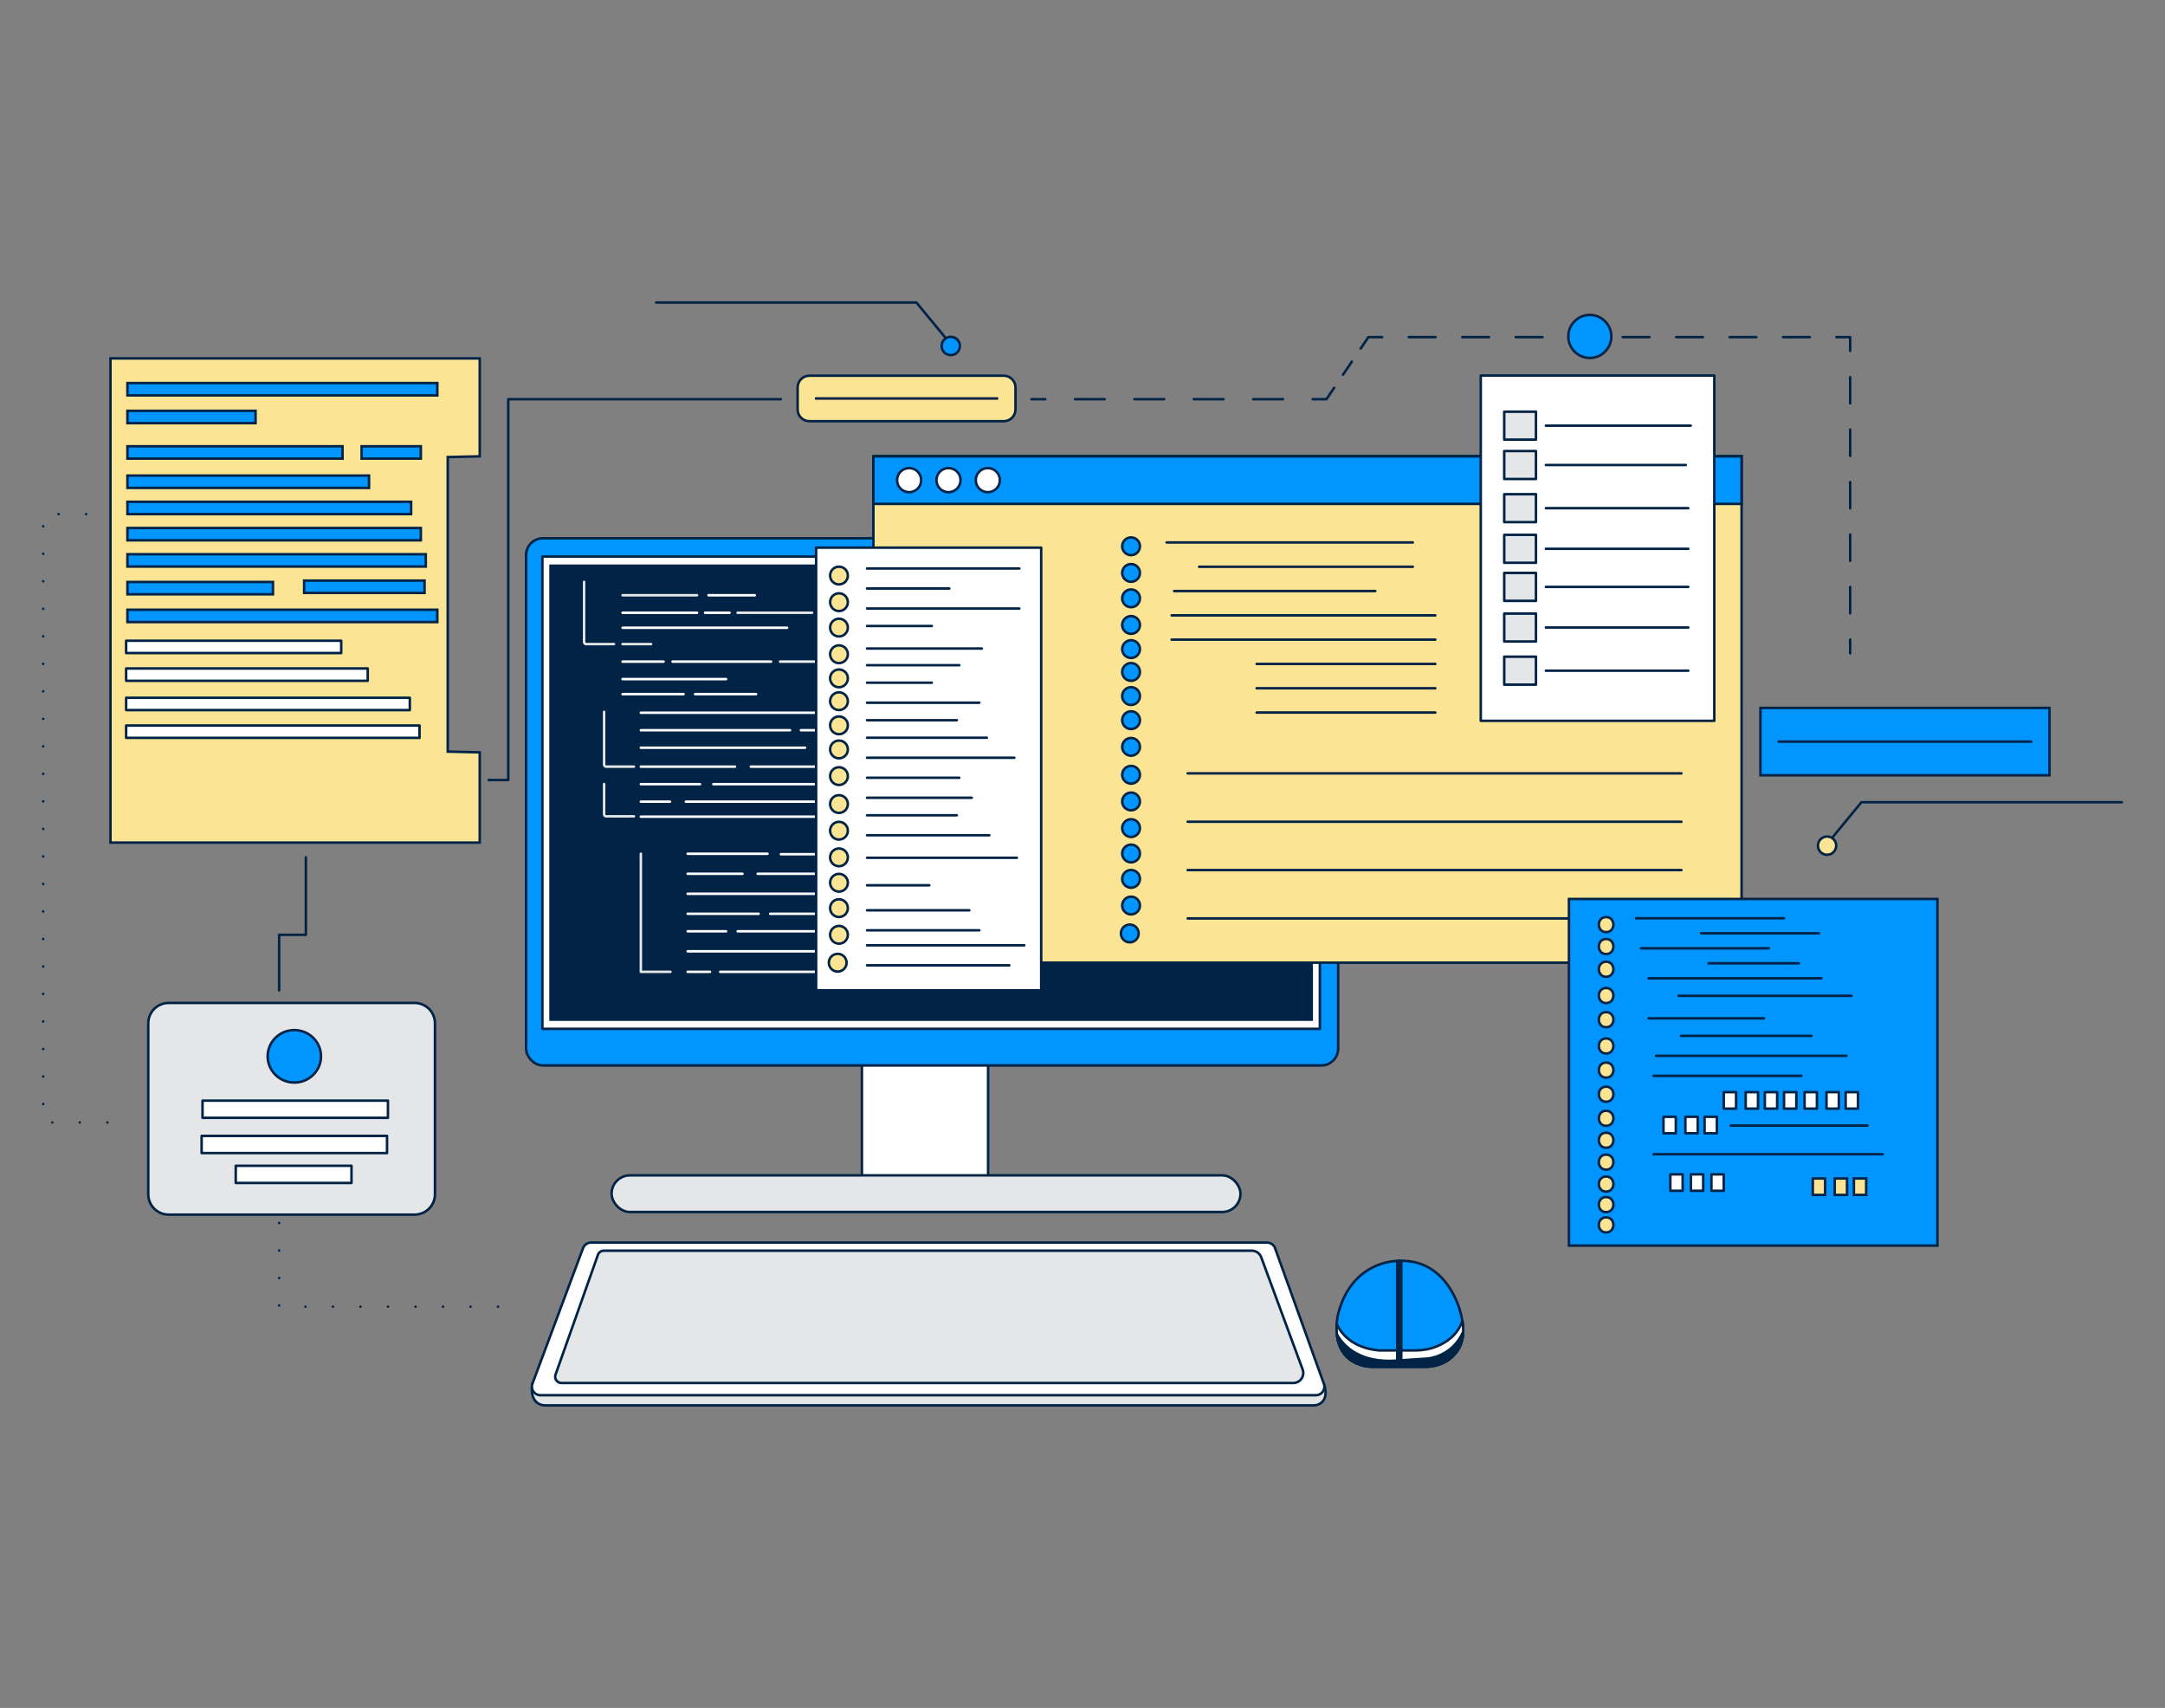 <?xml version="1.0" encoding="UTF-8"?>
<svg xmlns="http://www.w3.org/2000/svg" id="a" width="100%" height="100%" viewBox="0 0 865.76 682.89">
  <rect x="0" y="0" width="865.76" height="682.89" fill="#808080" stroke="none"/>
  <g>
    <line x1="412.49" y1="159.61" x2="417.99" y2="159.61" fill="none" stroke="#002346" stroke-linecap="round" stroke-linejoin="round"></line>
    <line x1="429.88" y1="159.61" x2="519" y2="159.61" fill="none" stroke="#002346" stroke-dasharray="0 0 11.88 11.88" stroke-linecap="round" stroke-linejoin="round"></line>
    <polyline points="524.94 159.61 530.44 159.61 533.52 155.05" fill="none" stroke="#002346" stroke-linecap="round" stroke-linejoin="round"></polyline>
    <line x1="537.05" y1="149.82" x2="542.35" y2="141.97" fill="none" stroke="#002346" stroke-dasharray="0 0 6.31 6.31" stroke-linecap="round" stroke-linejoin="round"></line>
    <polyline points="544.11 139.36 547.19 134.8 552.69 134.8" fill="none" stroke="#002346" stroke-linecap="round" stroke-linejoin="round"></polyline>
    <line x1="563.37" y1="134.8" x2="729.01" y2="134.8" fill="none" stroke="#002346" stroke-dasharray="0 0 10.69 10.69" stroke-linecap="round" stroke-linejoin="round"></line>
    <polyline points="734.36 134.8 739.86 134.8 739.86 140.3" fill="none" stroke="#002346" stroke-linecap="round" stroke-linejoin="round"></polyline>
    <line x1="739.86" y1="150.79" x2="739.86" y2="250.48" fill="none" stroke="#002346" stroke-dasharray="0 0 10.49 10.49" stroke-linecap="round" stroke-linejoin="round"></line>
    <line x1="739.86" y1="255.72" x2="739.86" y2="261.22" fill="none" stroke="#002346" stroke-linecap="round" stroke-linejoin="round"></line>
  </g>
  <path d="M212.91,553.25s-1.22,5.01,1.82,7.55c.91,.76,2.1,1.11,3.28,1.11h307.31c1.91,0,3.71-1.11,4.38-2.89,.5-1.32,.61-3.17-.3-5.73l-316.49-.04Z" fill="#e5e6e7" stroke="#002346" stroke-miterlimit="10"></path>
  <rect x="344.67" y="422.75" width="50.46" height="52.09" fill="#fff" stroke="#002346" stroke-linecap="round" stroke-linejoin="round"></rect>
  <rect x="210.38" y="215.21" width="324.73" height="210.79" rx="6.73" ry="6.73" fill="#0095ff" stroke="#002346" stroke-miterlimit="10"></rect>
  <rect x="216.9" y="222.54" width="310.9" height="188.82" fill="#fff" stroke="#002346" stroke-linecap="round" stroke-linejoin="round"></rect>
  <rect x="220.15" y="226.2" width="304.39" height="181.49" fill="#002346" stroke="#002346" stroke-miterlimit="10"></rect>
  <rect x="244.57" y="469.95" width="251.48" height="14.65" rx="7.32" ry="7.32" fill="#e5e6e7" stroke="#002346" stroke-miterlimit="10"></rect>
  <path d="M526.2,557.85H216.1c-2.37,0-4.02-2.37-3.19-4.59l20.25-54.23c.5-1.33,1.77-2.21,3.19-2.21H506.68c1.44,0,2.72,.9,3.2,2.25l19.52,54.23c.8,2.22-.85,4.56-3.2,4.56Z" fill="#fff" stroke="#002346" stroke-linecap="round" stroke-linejoin="round"></path>
  <path d="M517.16,552.96H224.51c-1.73,0-2.94-1.71-2.36-3.34l16.95-47.89c.35-1,1.3-1.67,2.36-1.67H500.59c1.68,0,3.17,1.04,3.75,2.62l16.58,44.9c.96,2.61-.97,5.39-3.75,5.39Z" fill="#e5e6e7" stroke="#002346" stroke-miterlimit="10"></path>
  <path d="M585.1,532.47c-.2,5.79-3.01,9.24-5.92,11.25-2.66,1.85-5.88,2.73-9.12,2.73h-21.14c-1.37,0-2.73-.15-4.05-.5-7.4-1.99-9.72-7.55-10.25-12.4-.17-1.51-.16-2.95-.09-4.18,.16-2.41,.59-4.07,.59-4.07,4.99-19.24,19.96-21.01,23.6-21.14,.52-.03,.81-.02,.81-.02,.28,0,.55-.02,.81-.02,18.86-.2,23.6,20.36,23.6,20.36,.37,1.27,.64,2.47,.83,3.6,.27,1.6,.37,3.06,.33,4.39Z" fill="#0095ff" stroke="#002346" stroke-miterlimit="10"></path>
  <path d="M585.1,532.47c-.2,5.79-3.01,9.24-5.92,11.25-2.66,1.85-5.88,2.73-9.12,2.73h-21.14c-1.37,0-2.73-.15-4.05-.5-7.4-1.99-9.72-7.55-10.25-12.4-.17-1.51-.16-2.95-.09-4.18,1.7,3.74,6.05,9.5,16.87,10.58h14.53c2.91,0,5.8-.49,8.5-1.57,3.85-1.55,8.5-4.55,10.36-10.3,.27,1.6,.37,3.06,.33,4.39Z" fill="#fff" stroke="#002346" stroke-linecap="round" stroke-linejoin="round"></path>
  <path d="M585.07,532.55s.03-.01,.03,0c-.22,5.74-3.02,9.16-5.92,11.16-2.66,1.85-5.88,2.73-9.12,2.73h-21.14c-1.37,0-2.73-.15-4.05-.5-7.17-1.93-9.57-7.22-10.19-11.96-.01-.1,.12-.14,.17-.06,2.45,4.18,8.86,11.24,23.89,10.08v-39.86c.52-.03,.81-.02,.81-.02,.28,0,.55-.02,.81-.02v39.79l10.58-.71s9.74-.65,14.14-10.65Z" fill="#002346" stroke="#002346" stroke-miterlimit="10"></path>
  <rect x="703.98" y="283.05" width="115.58" height="26.93" fill="#0095ff" stroke="#002346" stroke-miterlimit="10"></rect>
  <polygon points="179.05 182.75 191.84 182.45 191.84 143.3 44.18 143.3 44.18 336.89 191.84 336.89 191.84 300.82 179.05 300.51 179.05 182.75" fill="#fbe493" stroke="#002346" stroke-miterlimit="10"></polygon>
  <rect x="50.44" y="256.18" width="86.01" height="4.93" fill="#fff" stroke="#002346" stroke-linecap="round" stroke-linejoin="round"></rect>
  <rect x="50.44" y="267.28" width="96.61" height="4.93" fill="#fff" stroke="#002346" stroke-linecap="round" stroke-linejoin="round"></rect>
  <rect x="50.44" y="278.99" width="113.44" height="4.93" fill="#fff" stroke="#002346" stroke-linecap="round" stroke-linejoin="round"></rect>
  <rect x="50.44" y="290.09" width="117.33" height="4.93" fill="#fff" stroke="#002346" stroke-linecap="round" stroke-linejoin="round"></rect>
  <rect x="50.96" y="243.79" width="123.92" height="4.93" fill="#0095ff" stroke="#002346" stroke-miterlimit="10"></rect>
  <rect x="50.96" y="153.16" width="123.92" height="4.93" fill="#0095ff" stroke="#002346" stroke-miterlimit="10"></rect>
  <rect x="50.96" y="164.26" width="51.23" height="4.93" fill="#0095ff" stroke="#002346" stroke-miterlimit="10"></rect>
  <rect x="50.96" y="178.44" width="86.01" height="4.93" fill="#0095ff" stroke="#002346" stroke-miterlimit="10"></rect>
  <rect x="144.61" y="178.44" width="23.67" height="4.93" fill="#0095ff" stroke="#002346" stroke-miterlimit="10"></rect>
  <rect x="50.96" y="190.15" width="96.61" height="4.93" fill="#0095ff" stroke="#002346" stroke-miterlimit="10"></rect>
  <rect x="50.96" y="200.63" width="113.44" height="4.93" fill="#0095ff" stroke="#002346" stroke-miterlimit="10"></rect>
  <rect x="50.96" y="211.11" width="117.33" height="4.93" fill="#0095ff" stroke="#002346" stroke-miterlimit="10"></rect>
  <rect x="50.96" y="221.6" width="119.3" height="4.93" fill="#0095ff" stroke="#002346" stroke-miterlimit="10"></rect>
  <rect x="50.96" y="232.69" width="58.2" height="4.93" fill="#0095ff" stroke="#002346" stroke-miterlimit="10"></rect>
  <rect x="121.62" y="232.14" width="48.15" height="4.93" fill="#0095ff" stroke="#002346" stroke-miterlimit="10"></rect>
  <path d="M165.8,485.64H67.43c-4.5,0-8.14-3.64-8.14-8.14v-68.35c0-4.5,3.64-8.14,8.14-8.14h98.37c4.5,0,8.14,3.64,8.14,8.14v68.35c0,4.5-3.64,8.14-8.14,8.14Z" fill="#e5e6e7" stroke="#002346" stroke-miterlimit="10"></path>
  <ellipse cx="117.7" cy="422.35" rx="10.67" ry="10.49" fill="#0095ff" stroke="#002346" stroke-miterlimit="10"></ellipse>
  <rect x="80.99" y="440.07" width="74.14" height="6.87" fill="#fff" stroke="#002346" stroke-linecap="round" stroke-linejoin="round"></rect>
  <rect x="80.63" y="454.17" width="74.14" height="6.87" fill="#fff" stroke="#002346" stroke-linecap="round" stroke-linejoin="round"></rect>
  <rect x="94.27" y="466.11" width="46.29" height="6.87" fill="#fff" stroke="#002346" stroke-linecap="round" stroke-linejoin="round"></rect>
  <path d="M401.38,168.41h-77.71c-2.59,0-4.7-2.1-4.7-4.7v-8.79c0-2.59,2.1-4.7,4.7-4.7h77.71c2.59,0,4.7,2.1,4.7,4.7v8.79c0,2.59-2.1,4.7-4.7,4.7Z" fill="#fbe493" stroke="#002346" stroke-miterlimit="10"></path>
  <line x1="326.29" y1="159.32" x2="398.76" y2="159.32" fill="none" stroke="#002346" stroke-linecap="round" stroke-linejoin="round"></line>
  <circle cx="635.75" cy="134.52" r="8.6" fill="#0095ff" stroke="#002346" stroke-miterlimit="10"></circle>
  <path d="M233.58,232.62v24.11c0,.44,.36,.8,.8,.8h11.13" fill="none" stroke="#e5e6e7" stroke-linecap="round" stroke-linejoin="round"></path>
  <path d="M241.58,284.62v21.11c0,.44,.36,.8,.8,.8h11.13" fill="none" stroke="#e5e6e7" stroke-linecap="round" stroke-linejoin="round"></path>
  <path d="M241.58,313.48v12.11c0,.44,.36,.8,.8,.8h11.13" fill="none" stroke="#e5e6e7" stroke-linecap="round" stroke-linejoin="round"></path>
  <line x1="248.95" y1="257.53" x2="260.35" y2="257.53" fill="none" stroke="#e5e6e7" stroke-linecap="round" stroke-linejoin="round"></line>
  <line x1="248.95" y1="264.53" x2="265.35" y2="264.53" fill="none" stroke="#fff" stroke-linecap="round" stroke-linejoin="round"></line>
  <line x1="248.95" y1="271.53" x2="290.35" y2="271.53" fill="none" stroke="#fff" stroke-linecap="round" stroke-linejoin="round"></line>
  <line x1="311.95" y1="264.53" x2="328.35" y2="264.53" fill="none" stroke="#f0f1f1" stroke-linecap="round" stroke-linejoin="round"></line>
  <line x1="268.95" y1="264.53" x2="308.35" y2="264.53" fill="none" stroke="#fff" stroke-linecap="round" stroke-linejoin="round"></line>
  <line x1="248.95" y1="277.53" x2="273.35" y2="277.53" fill="none" stroke="#fff" stroke-linecap="round" stroke-linejoin="round"></line>
  <line x1="277.95" y1="277.53" x2="302.35" y2="277.53" fill="none" stroke="#fff" stroke-linecap="round" stroke-linejoin="round"></line>
  <line x1="248.95" y1="238" x2="278.75" y2="238" fill="none" stroke="#e5e6e7" stroke-linecap="round" stroke-linejoin="round"></line>
  <line x1="248.95" y1="245" x2="278.75" y2="245" fill="none" stroke="#fff" stroke-linecap="round" stroke-linejoin="round"></line>
  <line x1="248.95" y1="251" x2="314.75" y2="251" fill="none" stroke="#fff" stroke-linecap="round" stroke-linejoin="round"></line>
  <line x1="294.95" y1="245" x2="324.75" y2="245" fill="none" stroke="#e5e6e7" stroke-linecap="round" stroke-linejoin="round"></line>
  <line x1="281.95" y1="245" x2="291.75" y2="245" fill="none" stroke="#fff" stroke-linecap="round" stroke-linejoin="round"></line>
  <line x1="283.32" y1="238" x2="301.86" y2="238" fill="none" stroke="#fff" stroke-linecap="round" stroke-linejoin="round"></line>
  <line x1="256.27" y1="284.97" x2="325.92" y2="284.97" fill="none" stroke="#fff" stroke-linecap="round" stroke-linejoin="round"></line>
  <line x1="320.27" y1="291.97" x2="389.92" y2="291.97" fill="none" stroke="#fff" stroke-linecap="round" stroke-linejoin="round"></line>
  <line x1="256.27" y1="291.97" x2="315.92" y2="291.97" fill="none" stroke="#fff" stroke-linecap="round" stroke-linejoin="round"></line>
  <line x1="256.27" y1="298.97" x2="321.92" y2="298.97" fill="none" stroke="#fff" stroke-linecap="round" stroke-linejoin="round"></line>
  <line x1="256.27" y1="306.53" x2="293.92" y2="306.53" fill="none" stroke="#fff" stroke-linecap="round" stroke-linejoin="round"></line>
  <line x1="256.27" y1="313.53" x2="279.92" y2="313.53" fill="none" stroke="#fff" stroke-linecap="round" stroke-linejoin="round"></line>
  <line x1="256.27" y1="320.53" x2="267.92" y2="320.53" fill="none" stroke="#fff" stroke-linecap="round" stroke-linejoin="round"></line>
  <line x1="274.27" y1="320.53" x2="330.92" y2="320.53" fill="none" stroke="#fff" stroke-linecap="round" stroke-linejoin="round"></line>
  <line x1="256.27" y1="326.53" x2="329.36" y2="326.53" fill="none" stroke="#fff" stroke-linecap="round" stroke-linejoin="round"></line>
  <line x1="312.27" y1="341.53" x2="385.36" y2="341.53" fill="none" stroke="#fff" stroke-linecap="round" stroke-linejoin="round"></line>
  <line x1="285.27" y1="313.53" x2="329.92" y2="313.53" fill="none" stroke="#fff" stroke-linecap="round" stroke-linejoin="round"></line>
  <line x1="300.27" y1="306.53" x2="337.92" y2="306.53" fill="none" stroke="#fff" stroke-linecap="round" stroke-linejoin="round"></line>
  <polyline points="256.27 341.36 256.27 388.56 268.1 388.56" fill="none" stroke="#e5e6e7" stroke-linecap="round" stroke-linejoin="round"></polyline>
  <line x1="274.99" y1="341.36" x2="306.92" y2="341.36" fill="none" stroke="#fff" stroke-linecap="round" stroke-linejoin="round"></line>
  <line x1="274.99" y1="365.36" x2="303.36" y2="365.36" fill="none" stroke="#fff" stroke-linecap="round" stroke-linejoin="round"></line>
  <line x1="274.99" y1="372.36" x2="290.36" y2="372.36" fill="none" stroke="#fff" stroke-linecap="round" stroke-linejoin="round"></line>
  <line x1="294.99" y1="372.36" x2="332.36" y2="372.36" fill="none" stroke="#fff" stroke-linecap="round" stroke-linejoin="round"></line>
  <line x1="307.99" y1="365.36" x2="336.36" y2="365.36" fill="none" stroke="#fff" stroke-linecap="round" stroke-linejoin="round"></line>
  <line x1="274.99" y1="349.36" x2="296.92" y2="349.36" fill="none" stroke="#fff" stroke-linecap="round" stroke-linejoin="round"></line>
  <line x1="274.99" y1="380.36" x2="331.92" y2="380.36" fill="none" stroke="#fff" stroke-linecap="round" stroke-linejoin="round"></line>
  <line x1="274.99" y1="388.56" x2="283.92" y2="388.56" fill="none" stroke="#fff" stroke-linecap="round" stroke-linejoin="round"></line>
  <line x1="287.99" y1="388.56" x2="332.92" y2="388.56" fill="none" stroke="#fff" stroke-linecap="round" stroke-linejoin="round"></line>
  <line x1="274.99" y1="357.36" x2="329.92" y2="357.36" fill="none" stroke="#fff" stroke-linecap="round" stroke-linejoin="round"></line>
  <line x1="302.99" y1="349.36" x2="331.92" y2="349.36" fill="none" stroke="#fff" stroke-linecap="round" stroke-linejoin="round"></line>
  <g>
    <rect x="349.26" y="182.38" width="347.18" height="202.52" fill="#fbe493" stroke="#002346" stroke-miterlimit="10"></rect>
    <rect x="349.26" y="182.47" width="347.18" height="19" fill="#0095ff" stroke="#002346" stroke-miterlimit="10"></rect>
    <circle cx="363.55" cy="191.97" r="4.82" fill="#fff" stroke="#002346" stroke-linecap="round" stroke-linejoin="round"></circle>
    <circle cx="379.29" cy="191.97" r="4.82" fill="#fff" stroke="#002346" stroke-linecap="round" stroke-linejoin="round"></circle>
    <circle cx="395.02" cy="191.97" r="4.82" fill="#fff" stroke="#002346" stroke-linecap="round" stroke-linejoin="round"></circle>
    <path d="M685.53,288.21h-93.39V150.15h93.39v138.06Z" fill="#fff" stroke="#002346" stroke-linecap="round" stroke-linejoin="round"></path>
    <g>
      <rect x="601.52" y="164.61" width="12.69" height="11.17" fill="#e5e6e7" stroke="#002346" stroke-linecap="round" stroke-linejoin="round"></rect>
      <rect x="601.52" y="180.35" width="12.69" height="11.17" fill="#e5e6e7" stroke="#002346" stroke-linecap="round" stroke-linejoin="round"></rect>
      <rect x="601.52" y="197.6" width="12.69" height="11.17" fill="#e5e6e7" stroke="#002346" stroke-linecap="round" stroke-linejoin="round"></rect>
      <rect x="601.52" y="213.85" width="12.69" height="11.17" fill="#e5e6e7" stroke="#002346" stroke-linecap="round" stroke-linejoin="round"></rect>
      <rect x="601.52" y="229.07" width="12.69" height="11.17" fill="#e5e6e7" stroke="#002346" stroke-linecap="round" stroke-linejoin="round"></rect>
      <rect x="601.52" y="245.32" width="12.69" height="11.17" fill="#e5e6e7" stroke="#002346" stroke-linecap="round" stroke-linejoin="round"></rect>
      <rect x="601.52" y="262.57" width="12.69" height="11.17" fill="#e5e6e7" stroke="#002346" stroke-linecap="round" stroke-linejoin="round"></rect>
      <line x1="618.17" y1="170.2" x2="676.13" y2="170.2" fill="none" stroke="#002346" stroke-linecap="round" stroke-linejoin="round"></line>
      <line x1="618.17" y1="185.93" x2="674.13" y2="185.93" fill="none" stroke="#002346" stroke-linecap="round" stroke-linejoin="round"></line>
      <line x1="618.17" y1="203.19" x2="675.13" y2="203.19" fill="none" stroke="#002346" stroke-linecap="round" stroke-linejoin="round"></line>
      <line x1="618.17" y1="219.43" x2="675.13" y2="219.43" fill="none" stroke="#002346" stroke-linecap="round" stroke-linejoin="round"></line>
      <line x1="618.17" y1="234.66" x2="675.13" y2="234.66" fill="none" stroke="#002346" stroke-linecap="round" stroke-linejoin="round"></line>
      <line x1="618.17" y1="250.9" x2="675.13" y2="250.9" fill="none" stroke="#002346" stroke-linecap="round" stroke-linejoin="round"></line>
      <line x1="618.17" y1="268.16" x2="675.13" y2="268.16" fill="none" stroke="#002346" stroke-linecap="round" stroke-linejoin="round"></line>
    </g>
    <g>
      <circle cx="452.3" cy="218.42" r="3.55" fill="#0095ff" stroke="#002346" stroke-miterlimit="10"></circle>
      <circle cx="451.79" cy="373.22" r="3.55" fill="#0095ff" stroke="#002346" stroke-miterlimit="10"></circle>
      <circle cx="452.3" cy="362.06" r="3.55" fill="#0095ff" stroke="#002346" stroke-miterlimit="10"></circle>
      <circle cx="452.3" cy="351.4" r="3.55" fill="#0095ff" stroke="#002346" stroke-miterlimit="10"></circle>
      <circle cx="452.3" cy="341.25" r="3.55" fill="#0095ff" stroke="#002346" stroke-miterlimit="10"></circle>
      <circle cx="452.3" cy="331.1" r="3.55" fill="#0095ff" stroke="#002346" stroke-miterlimit="10"></circle>
      <circle cx="452.3" cy="320.44" r="3.55" fill="#0095ff" stroke="#002346" stroke-miterlimit="10"></circle>
      <circle cx="452.3" cy="309.78" r="3.55" fill="#0095ff" stroke="#002346" stroke-miterlimit="10"></circle>
      <circle cx="452.3" cy="298.61" r="3.55" fill="#0095ff" stroke="#002346" stroke-miterlimit="10"></circle>
      <circle cx="452.3" cy="287.95" r="3.55" fill="#0095ff" stroke="#002346" stroke-miterlimit="10"></circle>
      <circle cx="452.3" cy="278.31" r="3.55" fill="#0095ff" stroke="#002346" stroke-miterlimit="10"></circle>
      <circle cx="452.3" cy="268.66" r="3.55" fill="#0095ff" stroke="#002346" stroke-miterlimit="10"></circle>
      <circle cx="452.3" cy="259.53" r="3.55" fill="#0095ff" stroke="#002346" stroke-miterlimit="10"></circle>
      <circle cx="452.3" cy="249.88" r="3.55" fill="#0095ff" stroke="#002346" stroke-miterlimit="10"></circle>
      <circle cx="452.3" cy="239.23" r="3.55" fill="#0095ff" stroke="#002346" stroke-miterlimit="10"></circle>
      <circle cx="452.3" cy="229.07" r="3.55" fill="#0095ff" stroke="#002346" stroke-miterlimit="10"></circle>
    </g>
    <rect x="326.36" y="218.97" width="90" height="177" fill="#fff" stroke="#002346" stroke-linecap="round" stroke-linejoin="round"></rect>
    <g>
      <circle cx="335.5" cy="230.12" r="3.55" fill="#fbe493" stroke="#002346" stroke-miterlimit="10"></circle>
      <circle cx="334.99" cy="384.92" r="3.55" fill="#fbe493" stroke="#002346" stroke-miterlimit="10"></circle>
      <circle cx="335.5" cy="373.76" r="3.55" fill="#fbe493" stroke="#002346" stroke-miterlimit="10"></circle>
      <circle cx="335.5" cy="363.1" r="3.55" fill="#fbe493" stroke="#002346" stroke-miterlimit="10"></circle>
      <circle cx="335.5" cy="352.95" r="3.55" fill="#fbe493" stroke="#002346" stroke-miterlimit="10"></circle>
      <circle cx="335.5" cy="342.8" r="3.55" fill="#fbe493" stroke="#002346" stroke-miterlimit="10"></circle>
      <circle cx="335.5" cy="332.14" r="3.55" fill="#fbe493" stroke="#002346" stroke-miterlimit="10"></circle>
      <circle cx="335.5" cy="321.48" r="3.55" fill="#fbe493" stroke="#002346" stroke-miterlimit="10"></circle>
      <circle cx="335.5" cy="310.31" r="3.55" fill="#fbe493" stroke="#002346" stroke-miterlimit="10"></circle>
      <circle cx="335.5" cy="299.65" r="3.55" fill="#fbe493" stroke="#002346" stroke-miterlimit="10"></circle>
      <circle cx="335.5" cy="290.01" r="3.55" fill="#fbe493" stroke="#002346" stroke-miterlimit="10"></circle>
      <circle cx="335.5" cy="280.36" r="3.55" fill="#fbe493" stroke="#002346" stroke-miterlimit="10"></circle>
      <circle cx="335.5" cy="271.23" r="3.55" fill="#fbe493" stroke="#002346" stroke-miterlimit="10"></circle>
      <circle cx="335.5" cy="261.58" r="3.55" fill="#fbe493" stroke="#002346" stroke-miterlimit="10"></circle>
      <circle cx="335.5" cy="250.93" r="3.55" fill="#fbe493" stroke="#002346" stroke-miterlimit="10"></circle>
      <circle cx="335.5" cy="240.77" r="3.55" fill="#fbe493" stroke="#002346" stroke-miterlimit="10"></circle>
      <line x1="346.72" y1="227.3" x2="407.62" y2="227.3" fill="none" stroke="#002346" stroke-linecap="round" stroke-linejoin="round"></line>
      <line x1="346.72" y1="243.3" x2="407.62" y2="243.3" fill="none" stroke="#002346" stroke-linecap="round" stroke-linejoin="round"></line>
      <line x1="346.72" y1="235.3" x2="379.62" y2="235.3" fill="none" stroke="#002346" stroke-linecap="round" stroke-linejoin="round"></line>
      <line x1="346.72" y1="250.3" x2="372.62" y2="250.3" fill="none" stroke="#002346" stroke-linecap="round" stroke-linejoin="round"></line>
      <line x1="346.72" y1="259.3" x2="392.62" y2="259.3" fill="none" stroke="#002346" stroke-linecap="round" stroke-linejoin="round"></line>
      <line x1="346.72" y1="265.97" x2="383.62" y2="265.97" fill="none" stroke="#002346" stroke-linecap="round" stroke-linejoin="round"></line>
      <line x1="346.72" y1="272.97" x2="372.62" y2="272.97" fill="none" stroke="#002346" stroke-linecap="round" stroke-linejoin="round"></line>
      <line x1="346.72" y1="280.97" x2="391.62" y2="280.97" fill="none" stroke="#002346" stroke-linecap="round" stroke-linejoin="round"></line>
      <line x1="346.72" y1="287.97" x2="382.62" y2="287.97" fill="none" stroke="#002346" stroke-linecap="round" stroke-linejoin="round"></line>
      <line x1="346.72" y1="294.97" x2="394.62" y2="294.97" fill="none" stroke="#002346" stroke-linecap="round" stroke-linejoin="round"></line>
      <line x1="346.72" y1="302.97" x2="405.62" y2="302.97" fill="none" stroke="#002346" stroke-linecap="round" stroke-linejoin="round"></line>
      <line x1="346.72" y1="310.97" x2="383.62" y2="310.97" fill="none" stroke="#002346" stroke-linecap="round" stroke-linejoin="round"></line>
      <line x1="346.72" y1="318.97" x2="388.62" y2="318.97" fill="none" stroke="#002346" stroke-linecap="round" stroke-linejoin="round"></line>
      <line x1="346.72" y1="325.97" x2="382.62" y2="325.97" fill="none" stroke="#002346" stroke-linecap="round" stroke-linejoin="round"></line>
      <line x1="346.72" y1="333.97" x2="395.62" y2="333.97" fill="none" stroke="#002346" stroke-linecap="round" stroke-linejoin="round"></line>
      <line x1="346.72" y1="342.97" x2="406.62" y2="342.97" fill="none" stroke="#002346" stroke-linecap="round" stroke-linejoin="round"></line>
      <line x1="346.72" y1="353.97" x2="371.62" y2="353.97" fill="none" stroke="#002346" stroke-linecap="round" stroke-linejoin="round"></line>
      <line x1="346.72" y1="363.97" x2="387.62" y2="363.97" fill="none" stroke="#002346" stroke-linecap="round" stroke-linejoin="round"></line>
      <line x1="346.72" y1="371.97" x2="391.62" y2="371.97" fill="none" stroke="#002346" stroke-linecap="round" stroke-linejoin="round"></line>
      <line x1="346.72" y1="377.97" x2="409.62" y2="377.97" fill="none" stroke="#002346" stroke-linecap="round" stroke-linejoin="round"></line>
      <line x1="346.72" y1="385.97" x2="403.62" y2="385.97" fill="none" stroke="#002346" stroke-linecap="round" stroke-linejoin="round"></line>
    </g>
    <line x1="466.52" y1="216.89" x2="564.97" y2="216.89" fill="none" stroke="#002346" stroke-linecap="round" stroke-linejoin="round"></line>
    <line x1="479.52" y1="226.61" x2="564.97" y2="226.61" fill="none" stroke="#002346" stroke-linecap="round" stroke-linejoin="round"></line>
    <line x1="469.52" y1="236.32" x2="549.97" y2="236.32" fill="none" stroke="#002346" stroke-linecap="round" stroke-linejoin="round"></line>
    <line x1="468.52" y1="246.04" x2="573.97" y2="246.04" fill="none" stroke="#002346" stroke-linecap="round" stroke-linejoin="round"></line>
    <line x1="468.52" y1="255.75" x2="573.97" y2="255.75" fill="none" stroke="#002346" stroke-linecap="round" stroke-linejoin="round"></line>
    <line x1="502.52" y1="265.46" x2="573.97" y2="265.46" fill="none" stroke="#002346" stroke-linecap="round" stroke-linejoin="round"></line>
    <line x1="502.52" y1="275.18" x2="573.97" y2="275.18" fill="none" stroke="#002346" stroke-linecap="round" stroke-linejoin="round"></line>
    <line x1="502.52" y1="284.89" x2="573.97" y2="284.89" fill="none" stroke="#002346" stroke-linecap="round" stroke-linejoin="round"></line>
    <line x1="474.94" y1="309.22" x2="672.38" y2="309.22" fill="none" stroke="#002346" stroke-linecap="round" stroke-linejoin="round"></line>
    <line x1="474.94" y1="328.56" x2="672.38" y2="328.56" fill="none" stroke="#002346" stroke-linecap="round" stroke-linejoin="round"></line>
    <line x1="474.94" y1="347.89" x2="672.38" y2="347.89" fill="none" stroke="#002346" stroke-linecap="round" stroke-linejoin="round"></line>
    <line x1="474.94" y1="367.22" x2="672.38" y2="367.22" fill="none" stroke="#002346" stroke-linecap="round" stroke-linejoin="round"></line>
  </g>
  <g>
    <rect x="627.41" y="359.44" width="147.35" height="138.59" fill="#0095ff" stroke="#002346" stroke-miterlimit="10"></rect>
    <path d="M642.27,372.7c3.88,0,3.88-6.03,0-6.03s-3.88,6.03,0,6.03h0Zm0,8.76c3.88,0,3.88-6.03,0-6.03s-3.88,6.03,0,6.03h0Zm0,9.09c3.88,0,3.88-6.03,0-6.03s-3.88,6.03,0,6.03h0Zm0,10.52c3.88,0,3.88-6.03,0-6.03s-3.88,6.03,0,6.03h0Zm0,9.64c3.88,0,3.88-6.03,0-6.03s-3.88,6.03,0,6.03h0Zm0,10.52c3.88,0,3.88-6.03,0-6.03s-3.88,6.03,0,6.03h0Zm0,9.64c3.88,0,3.88-6.03,0-6.03s-3.88,6.03,0,6.03h0Zm0,9.64c3.88,0,3.88-6.03,0-6.03s-3.88,6.03,0,6.03h0Zm0,9.64c3.88,0,3.88-6.03,0-6.03s-3.88,6.03,0,6.03h0Zm0,8.76c3.88,0,3.88-6.03,0-6.03s-3.88,6.03,0,6.03h0Zm0,8.76c3.88,0,3.88-6.03,0-6.03s-3.88,6.03,0,6.03h0Zm0,8.76c3.88,0,3.88-6.03,0-6.03s-3.88,6.03,0,6.03h0Zm0,8.22c3.88,0,3.88-6.03,0-6.03s-3.88,6.03,0,6.03h0Zm0,8.11c3.88,0,3.88-6.03,0-6.03s-3.88,6.03,0,6.03h0Z" fill="#fbe493" stroke="#002346" stroke-miterlimit="10"></path>
    <g>
      <rect x="689.31" y="436.68" width="4.93" height="6.57" fill="#fff" stroke="#002346" stroke-linecap="round" stroke-linejoin="round"></rect>
      <rect x="698.08" y="436.68" width="4.93" height="6.57" fill="#fff" stroke="#002346" stroke-linecap="round" stroke-linejoin="round"></rect>
      <rect x="705.74" y="436.68" width="4.93" height="6.57" fill="#fff" stroke="#002346" stroke-linecap="round" stroke-linejoin="round"></rect>
      <rect x="713.41" y="436.68" width="4.93" height="6.57" fill="#fff" stroke="#002346" stroke-linecap="round" stroke-linejoin="round"></rect>
      <rect x="721.63" y="436.68" width="4.93" height="6.57" fill="#fff" stroke="#002346" stroke-linecap="round" stroke-linejoin="round"></rect>
      <rect x="730.4" y="436.68" width="4.93" height="6.57" fill="#fff" stroke="#002346" stroke-linecap="round" stroke-linejoin="round"></rect>
      <rect x="738.06" y="436.68" width="4.93" height="6.57" fill="#fff" stroke="#002346" stroke-linecap="round" stroke-linejoin="round"></rect>
    </g>
    <g>
      <rect x="724.92" y="471.19" width="4.93" height="6.57" fill="#fbe493" stroke="#002346" stroke-miterlimit="10"></rect>
      <rect x="733.68" y="471.19" width="4.93" height="6.57" fill="#fbe493" stroke="#002346" stroke-miterlimit="10"></rect>
      <rect x="741.35" y="471.19" width="4.93" height="6.57" fill="#fbe493" stroke="#002346" stroke-miterlimit="10"></rect>
      <rect x="667.95" y="469.54" width="4.93" height="6.57" fill="#fff" stroke="#002346" stroke-linecap="round" stroke-linejoin="round"></rect>
      <rect x="676.16" y="469.54" width="4.93" height="6.57" fill="#fff" stroke="#002346" stroke-linecap="round" stroke-linejoin="round"></rect>
      <rect x="684.38" y="469.54" width="4.93" height="6.57" fill="#fff" stroke="#002346" stroke-linecap="round" stroke-linejoin="round"></rect>
      <rect x="665.21" y="446.54" width="4.93" height="6.57" fill="#fff" stroke="#002346" stroke-linecap="round" stroke-linejoin="round"></rect>
      <rect x="673.97" y="446.54" width="4.93" height="6.57" fill="#fff" stroke="#002346" stroke-linecap="round" stroke-linejoin="round"></rect>
      <rect x="681.64" y="446.54" width="4.93" height="6.57" fill="#fff" stroke="#002346" stroke-linecap="round" stroke-linejoin="round"></rect>
    </g>
    <line x1="654.25" y1="367.16" x2="713.37" y2="367.16" fill="none" stroke="#002346" stroke-linecap="round" stroke-linejoin="round"></line>
    <line x1="680.25" y1="373.16" x2="727.37" y2="373.16" fill="none" stroke="#002346" stroke-linecap="round" stroke-linejoin="round"></line>
    <line x1="656.25" y1="379.16" x2="707.37" y2="379.16" fill="none" stroke="#002346" stroke-linecap="round" stroke-linejoin="round"></line>
    <line x1="683.25" y1="385.16" x2="719.37" y2="385.16" fill="none" stroke="#002346" stroke-linecap="round" stroke-linejoin="round"></line>
    <line x1="659.25" y1="407.16" x2="705.37" y2="407.16" fill="none" stroke="#002346" stroke-linecap="round" stroke-linejoin="round"></line>
    <line x1="672.25" y1="414.16" x2="724.37" y2="414.16" fill="none" stroke="#002346" stroke-linecap="round" stroke-linejoin="round"></line>
    <line x1="662.25" y1="422.16" x2="738.37" y2="422.16" fill="none" stroke="#002346" stroke-linecap="round" stroke-linejoin="round"></line>
    <line x1="661.25" y1="430.16" x2="720.37" y2="430.16" fill="none" stroke="#002346" stroke-linecap="round" stroke-linejoin="round"></line>
    <line x1="659.25" y1="391.16" x2="728.37" y2="391.16" fill="none" stroke="#002346" stroke-linecap="round" stroke-linejoin="round"></line>
    <line x1="671.25" y1="398.16" x2="740.37" y2="398.16" fill="none" stroke="#002346" stroke-linecap="round" stroke-linejoin="round"></line>
  </g>
  <line x1="711.26" y1="296.52" x2="812.27" y2="296.52" fill="none" stroke="#002346" stroke-linecap="round" stroke-linejoin="round"></line>
  <g>
    <polyline points="848.48 320.76 744.36 320.76 730.06 338.12" fill="none" stroke="#002346" stroke-linecap="round" stroke-linejoin="round"></polyline>
    <circle cx="730.63" cy="338.12" r="3.65" fill="#fbe493" stroke="#002346" stroke-miterlimit="10"></circle>
  </g>
  <g>
    <polyline points="262.36 120.97 366.48 120.97 380.77 138.33" fill="none" stroke="#002346" stroke-linecap="round" stroke-linejoin="round"></polyline>
    <circle cx="380.2" cy="138.33" r="3.65" fill="#0095ff" stroke="#002346" stroke-miterlimit="10"></circle>
  </g>
  <line x1="692.1" y1="450.05" x2="746.78" y2="450.05" fill="#fff" stroke="#002346" stroke-linecap="round" stroke-linejoin="round"></line>
  <line x1="661.25" y1="461.49" x2="752.86" y2="461.49" fill="#fff" stroke="#002346" stroke-linecap="round" stroke-linejoin="round"></line>
  <polyline points="312.27 159.61 203.25 159.61 203.25 311.88 195.41 311.88" fill="none" stroke="#002346" stroke-linecap="round" stroke-linejoin="round"></polyline>
  <polyline points="111.62 395.98 111.62 373.76 122.31 373.76 122.31 342.77" fill="none" stroke="#002346" stroke-linecap="round" stroke-linejoin="round"></polyline>
  <polyline points="111.62 488.98 111.62 522.45 199.83 522.45" fill="none" stroke="#002346" stroke-dasharray="0 11" stroke-linecap="round" stroke-linejoin="round"></polyline>
  <polyline points="34.43 205.57 17.28 205.57 17.28 448.79 50.44 448.79" fill="none" stroke="#002346" stroke-dasharray="0 11" stroke-linecap="round" stroke-linejoin="round"></polyline>
  <animateTransform
      attributeName="transform"
      attributeType="XML"
      type="scale"
      from="0 50 50"
      to="360 50 50"
      dur="3s"
      repeatCount="indefinite"
    />
</svg>
